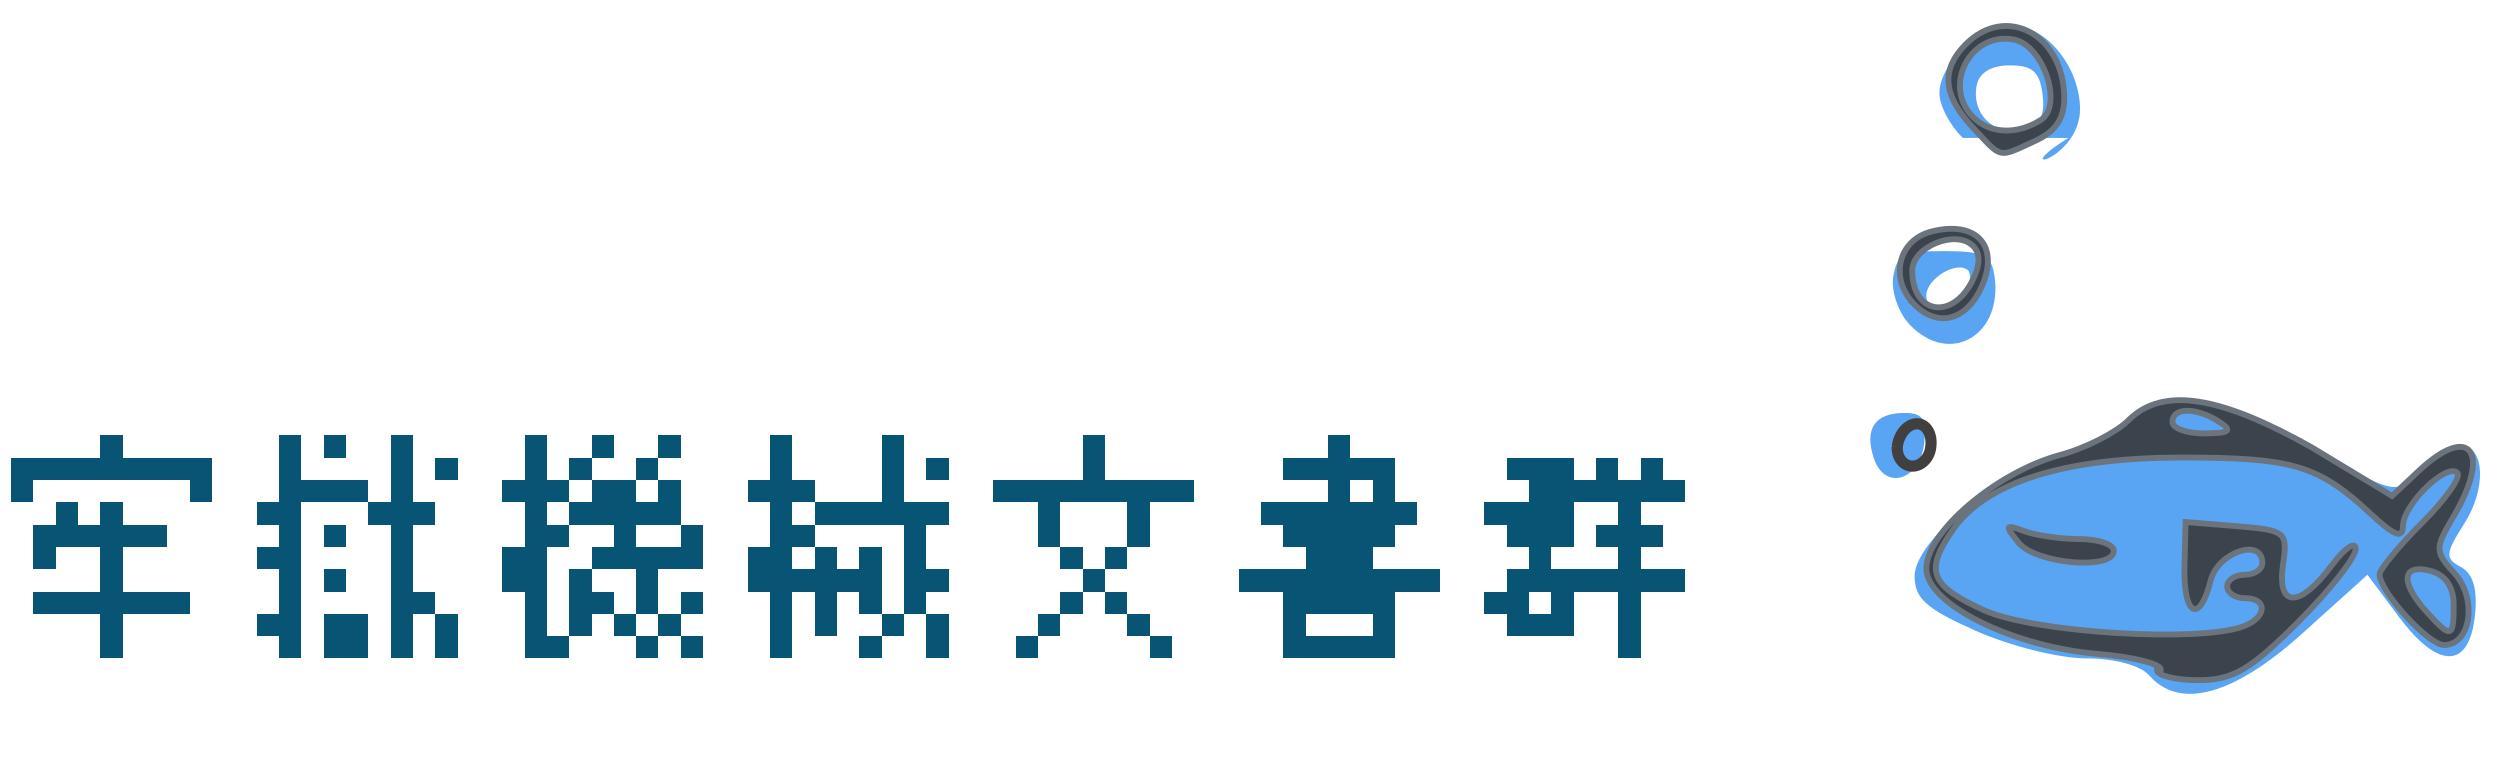 <?xml version="1.0" encoding="UTF-8"?>
<svg xmlns="http://www.w3.org/2000/svg"
	xmlns:xlink="http://www.w3.org/1999/xlink"
	width="224" height="70"
	viewBox="0 0 224 70"
>
<!-- Titolo -->
<defs>
<path id="rougoku" d="M4,0h1v1h4v2h-1v-1h-7v1h-1v-2h4zM12,0h1v2h3v1h1v-3h1v3h1v1h-1v3h1v1h1v2h-1v-2h-1v2h-1v-6h-1v-1h-3v7h-1v-1h-1v-1h1v-2h-1v-1h1v-1h-1v-1h1zM14,0h1v1h-1zM23,0h1v2h1v-1h1v-1h1v1h-1v1h2v-1h1v-1h1v1h-1v1h1v2h1v2h-2v2h1v-1h1v1h-1v1h1v1h-1v-1h-1v1h-1v-1h-1v-1h-1v1h-1v1h-2v-3h-1v-2h1v-2h-1v-1h1zM34,0h1v2h1v1h3v-3h1v3h2v1h-1v2h1v1h-1v1h1v2h-1v-2h-1v1h-1v1h-1v-1h1v-1h-1v-1h-1v2h-1v-2h-1v3h-1v-3h-1v-2h1v-2h-1v-1h1zM48,0h1v2h4v1h-2v2h-1v1h-1v1h1v1h1v1h1v1h-1v-1h-1v-1h-1v-1h-1v1h-1v1h-1v1h-1v-1h1v-1h1v-1h1v-1h-1v-1h-1v-2h-2v-1h4zM59,0h1v1h2v2h1v1h-1v1h-1v1h3v1h-2v3h-5v-3h-2v-1h3v-1h-1v-1h-1v-1h3v-1h-2v-1h2zM19,1h1v1h-1zM26,2h-1v1h1zM29,2h-1v1h1zM41,1h1v1h-1zM61,2h-1v1h1zM67,1h3v1h1v-1h1v1h1v-1h1v1h1v1h-2v1h1v1h-1v1h2v1h-2v3h-1v-3h-2v2h-3v-1h-1v-1h1v-1h1v-1h-1v-1h-1v-1h2v-1h-1zM25,3h-1v1h1zM36,3h-1v1h1zM48,3h-1v2h1v1h1v-1h1v-2zM71,3h-1v2h-1v1h3v-1h-1v-1h1v-1zM2,3h1v1h1v-1h1v1h2v1h-2v2h3v1h-3v2h-1v-2h-3v-1h3v-2h-2v1h-1v-2h1zM26,4h-1v1h-1v4h1v-3h1v-1h1v-1zM29,4h-1v1h2v-1zM37,4h-1v1h1v1h1v-1h1v3h1v-4zM14,4h1v1h-1zM36,5h-1v1h1zM27,6h-1v1h1v1h1v-2zM14,6h1v1h-1zM69,7h-1v1h1zM29,8h-1v1h1zM59,8h-1v1h3v-1zM14,8h2v2h-2v-2z" shape-rendering="crispEdges" transform="scale(2 2)"/>
</defs>
<!-- Fisxo -->
<defs>
	<g id="fisxo">
		<path fill="#59a5f4" d="M33,60.5c-0.736-0.886-2.934-1.504-5.372-1.51-2.271-0-6.49-1.109-9.378-2.454-4.255-1.981-5.25-2.912-5.25-4.912,0-3.058,6.728-9.089,11.895-10.661,1.982-0.603,5.278-1.987,7.323-3.076,3.235-1.722,4.276-1.831,8-0.84,2.354,0.626,4.955,1.718,5.78,2.426,0.825,0.707,3,2.051,4.852,2.985,3.231,1.637,3.431,1.624,5.564-0.379,1.217-1.144,2.694-2.079,3.282-2.079,1.97,0,2.092,3.814,0.221,6.891-1.642,2.701-1.677,3.144-0.31,3.909,1.037,0.58,1.435,1.978,1.216,4.272-0.466,4.877-3.097,4.976-6.465,0.242l-2.715-3.817-5.548,5.25c-5.891,5.574-10.491,6.891-13.098,3.75zm-23.479-19.434c-0.836-2.636,0.079-4.066,2.604-4.066,1.598,0,1.943,0.558,1.691,2.741-0.385,3.341-3.363,4.259-4.295,1.324zm3.054-11.984c-0.954-1.054-1.586-2.967-1.405-4.25,0.283-2,0.901-2.332,4.33-2.332,3.358,0,4.05,0.352,4.312,2.198,0.763,5.365-3.831,8.148-7.238,4.384zm4.841-2.725c0.346-0.903,0.414-1.859,0.15-2.123-0.93-0.929-3.567,0.724-3.567,2.237,0,2.047,2.62,1.961,3.416-0.111zm-0.3-14c-1.1-1.1-2-2.9-2-4,0-2.729,3.481-6,6.385-6,2.789,0,5.615,3.739,5.615,7.43,0,4.486-6.431,6.139-1,2.57zm6.803-3.880c-0.237-2.041-0.852-2.619-2.79-2.619-1.598,0-2.61,0.642-2.832,1.798-0.489,2.541,1.529,4.59,3.909,3.968,1.488-0.389,1.937-1.213,1.713-3.146z" transform="scale(1.05 1) translate(-2 0)"/>
		<path fill="#3b444d" stroke="#6b747d" stroke-width="0.5" d="M34,60.124 c0-0.482-2.387-1.074-5.304-1.316-7.331-0.608-14.696-4.263-14.696-7.294,0-3.087,5.848-8.105,11.233-9.639,2.346-0.6,5-2,6-3,3-3,8-2,15.664,2.307 l6.848,4.138,2.275-2.138c4.378-4.113,6.241-1.645,2.955,3.917-1.597,2.703-1.592,2.973,0.1,4.832,1.974,2.18,1.4,6.112-0.893,6.112-1.346,0-5.505-4.559-5.505-6.035,0-0.421,1.635-2.4,3.633-4.398,2-2,3.351-3.916,3-4.261-0.911-0.912-4.639,2.733-4.639,4.536,0,1.126-0.729,0.852-2.75-1.033-4.458-4.158-6.638-4.809-16.101-4.809-10.022,0-16.704,2.1-19.532,6.137-2.472,3.529-2,4.792,2.633,6.89,4.238,1.924,18.435,2.798,22.168,1.366,2-0.77,2.062-2.393,0.082-2.393-0.825,0-1.5-0.45-1.5-1s0.675-1,1.5-1,1.5-0.45,1.5-1c0-2.215-3.802-0.921-4.41,1.5-0.948,3.777-2.345,3-2.235-1.25l0.097-3.75,4.371,0.358c4.189,0.343,4.354,0.479,3.947,3.25-0.547,3.731,1.386,3.797,4.114,0.141,1.128-1.512,2.066-2.166,2.083-1.452,0.017,0.713-2.196,3.526-4.92,6.25-4.074,4.075-5.579,4.952-8.498,4.952-1.952,0-3.548-0.394-3.548-0.876zm25-5.507c0-1.542-0.705-2.567-2-2.906-2.429-0.635-2.59,0.979-0.345,3.461,2.135,2.358,2.345,2.309,2.345-0.555zm-20-15.617c-1.956-1.264-4-1.264-4,0,0,0.55,1.237,1,2.75,0.984,2.143-0.012,2.419-0.23,1.25-0.985zm-17.128,10.313c-1.208-1.485-1.153-1.605,0.459-1,1,0.378,3.146,0.687,4.751,0.687s2.918,0.45,2.918,1c0,1.693-6.648,1.131-8.127-0.687z M13 29 c-2.201-2.201-1.427-5.526,1.456-6.249,3.866-0.97,5.841,1.262,4.235,4.787-1.287,2.824-3.708,3.446-5.692,1.462zm4.857-1.907c0.745-1.393,0.791-2.443,0.135-3.1-1.459-1.459-5.194,0.056-5.194,2.107,0,3.63,3.298,4.277,5.057,1zm0.116-13.207c-2.572-2.738-2.76-4.956-0.602-7.114,3.447-3.447,8.331-0.819,8.396,4.518,0.022,1.821-0.723,2.933-2.515,3.75-3.196,1.456-2.73,1.558-5.278-1.153zm5.789-0.641c1.945-1.231,0.232-6.382-2.283-6.866-3.709-0.714-6.158,3.945-3.481,6.622,1.425,1.425,3.739,1.523,5.763,0.243z" transform="scale(1.05 1.05) translate(-2 -3)"/>
		<path d="M10 40 a 1 1.4 15 1 1 3 0 a 1 1.2 15 1 1 -3 0" stroke="#41403e" fill="none"/>
	</g>
</defs>

<use x="1" y="39" xlink:href="#rougoku" fill="#085474"/>
<use x="160" y="0" xlink:href="#fisxo"/>
</svg>
